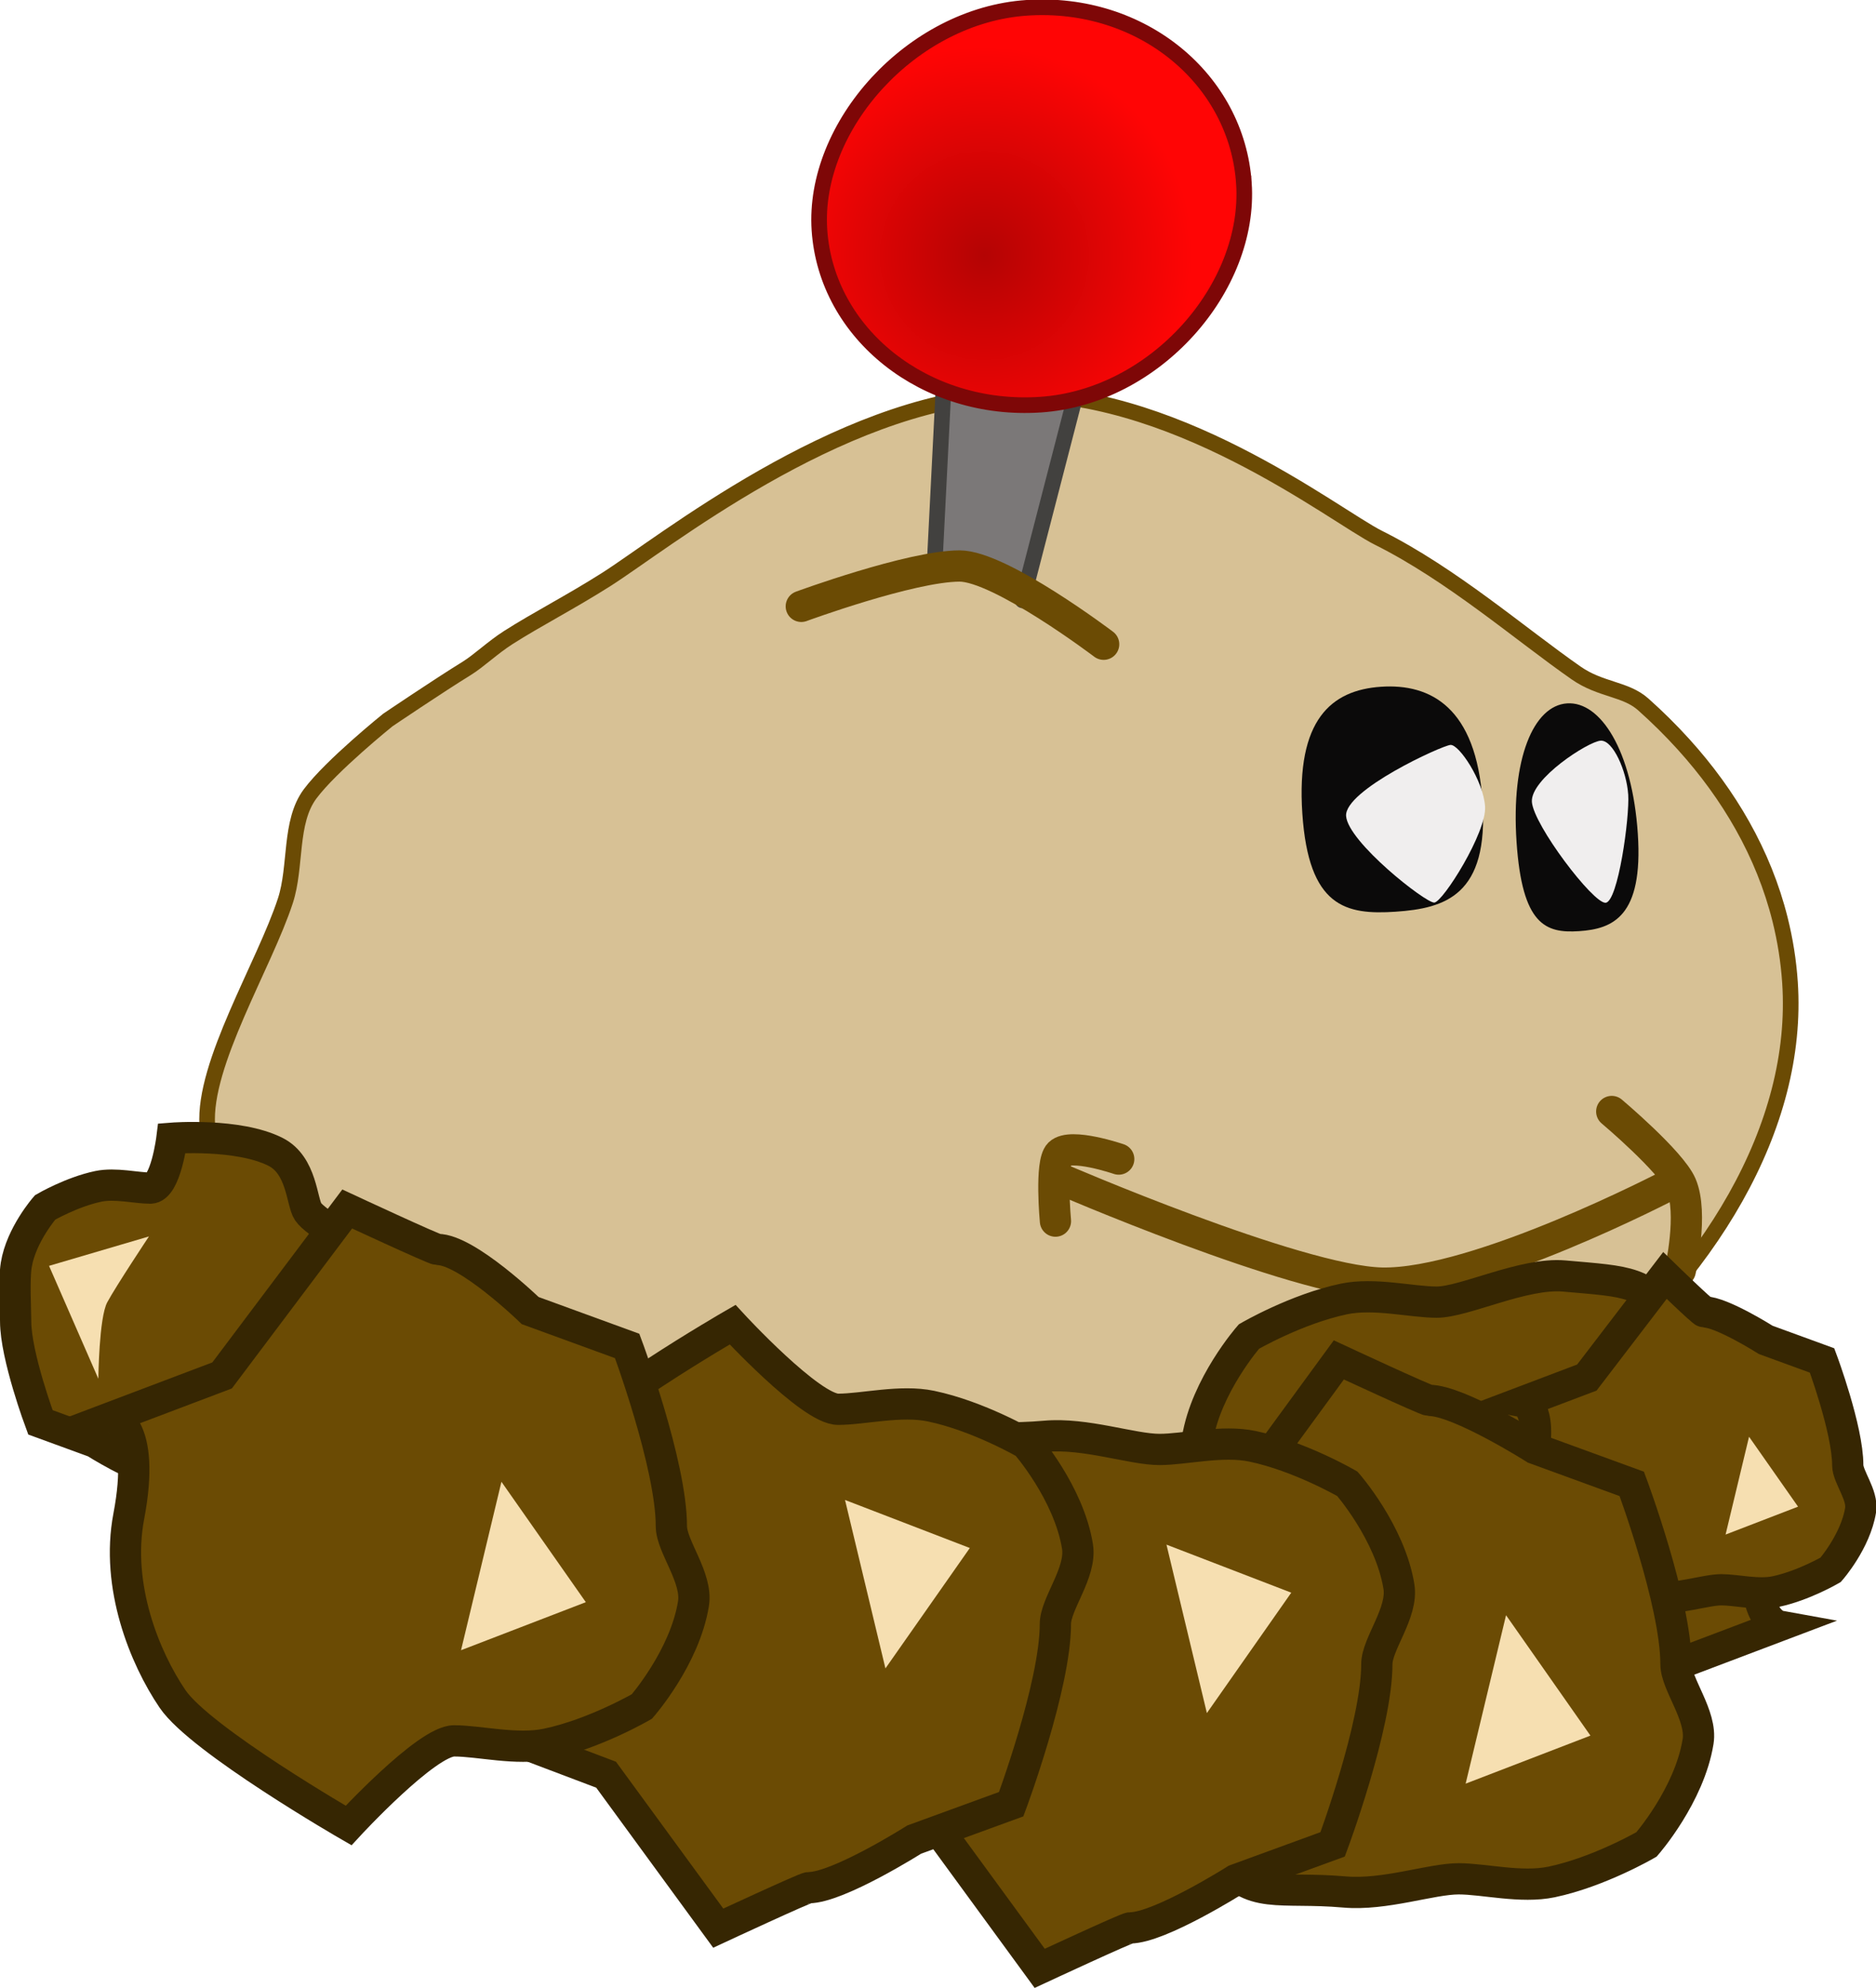 <svg version="1.1" xmlns="http://www.w3.org/2000/svg" xmlns:xlink="http://www.w3.org/1999/xlink" width="60.024" height="63.6" viewBox="0,0,60.024,63.6"><defs><radialGradient cx="258.065" cy="182.819" r="6.682" gradientUnits="userSpaceOnUse" id="color-1"><stop offset="0" stop-color="#b40404"/><stop offset="1" stop-color="#ff0505"/></radialGradient></defs><g transform="translate(-226.569,-174.64)"><g data-paper-data="{&quot;isPaintingLayer&quot;:true}" fill-rule="nonzero" stroke-linejoin="miter" stroke-miterlimit="10" stroke-dasharray="" stroke-dashoffset="0" style="mix-blend-mode: normal"><g><path d="M283.841,206.069c0.618,9.21 -11.438,19.083 -25.135,20.002c-13.697,0.919 -24.887,-6.217 -25.505,-15.427c-0.133,-1.975 1.824,-5.121 2.499,-7.187c0.36,-1.101 0.12,-2.52 0.792,-3.42c0.676,-0.905 2.485,-2.361 2.485,-2.361c0,0 1.635,-1.105 2.519,-1.649c0.392,-0.242 0.836,-0.671 1.336,-0.99c0.913,-0.583 1.992,-1.133 3.131,-1.856c1.808,-1.147 7.371,-5.632 12.708,-5.92c5.337,-0.288 10.602,3.885 12.004,4.585c2.349,1.174 4.528,3.073 6.326,4.326c0.783,0.545 1.578,0.499 2.142,1.001c0.461,0.411 0.892,0.838 1.293,1.281c0.738,0.815 1.369,1.683 1.882,2.595c0.537,0.955 0.944,1.959 1.205,3.004c0.164,0.657 0.272,1.329 0.318,2.016z" fill="#d7c195" stroke="#6b4b04" stroke-width="0.5" stroke-linecap="butt"/><path d="M256.474,192.668l0.767,-15.153l6.355,-0.335l-4.31,16.667" fill="#7b7878" stroke="#42413f" stroke-width="0.5" stroke-linecap="round"/><path d="M266.369,180.506c0.224,3.331 -2.827,6.833 -6.509,7.08c-3.682,0.247 -6.848,-2.253 -7.072,-5.584c-0.224,-3.331 2.951,-6.865 6.633,-7.112c3.682,-0.247 6.724,2.285 6.948,5.616z" fill="url(#color-1)" stroke="#7e0707" stroke-width="0.5" stroke-linecap="butt"/><path d="M274.003,200.278c0.201,3 -1.188,3.423 -2.78,3.53c-1.592,0.107 -2.784,-0.143 -2.985,-3.143c-0.201,-3 0.926,-3.947 2.518,-4.054c1.592,-0.107 3.046,0.667 3.247,3.667z" fill="#0b0a0a" stroke="none" stroke-width="0" stroke-linecap="butt"/><path d="M278.972,201.311c0.179,2.663 -0.807,3.047 -1.878,3.119c-1.071,0.072 -1.823,-0.195 -2.002,-2.858c-0.179,-2.663 0.545,-4.357 1.616,-4.429c1.071,-0.072 2.085,1.505 2.264,4.168z" fill="#0b0a0a" stroke="none" stroke-width="0" stroke-linecap="butt"/><path d="M274.085,200.442c0.055,0.827 -1.349,3.055 -1.625,3.074c-0.276,0.018 -2.767,-1.943 -2.822,-2.77c-0.055,-0.827 3.065,-2.255 3.341,-2.274c0.276,-0.018 1.05,1.143 1.106,1.97z" fill="#f0eeee" stroke="none" stroke-width="0" stroke-linecap="butt"/><path d="M278.665,200.053c0.049,0.735 -0.326,3.442 -0.724,3.469c-0.398,0.027 -2.308,-2.493 -2.358,-3.228c-0.049,-0.735 1.801,-1.931 2.199,-1.958c0.398,-0.027 0.833,0.981 0.882,1.716z" fill="#f0eeee" stroke="none" stroke-width="0" stroke-linecap="butt"/><path d="M252.207,194.039c0,0 3.503,-1.288 5.064,-1.291c1.302,-0.002 4.61,2.503 4.61,2.503" fill="none" stroke="#6b4b04" stroke-width="1" stroke-linecap="round"/><path d="M279.991,212.542c0,0 -6.153,3.213 -9.21,3.148c-2.717,-0.058 -10.38,-3.375 -10.38,-3.375" fill="none" stroke="#6b4b04" stroke-width="1" stroke-linecap="round"/><path d="M260.339,213.707c0,0 -0.175,-1.861 0.127,-2.157c0.362,-0.355 1.897,0.172 1.897,0.172" fill="none" stroke="#6b4b04" stroke-width="1" stroke-linecap="round"/><path d="M278.138,210.2c0,0 1.9,1.6 2.22,2.343c0.395,0.918 -0.028,2.751 -0.028,2.751" fill="none" stroke="#6b4b04" stroke-width="1" stroke-linecap="round"/></g><g stroke-linecap="butt"><g data-paper-data="{&quot;index&quot;:null}"><path d="M267.001,228.933c0,0 -1.414,-3.792 -1.414,-5.767c0,-0.645 -0.842,-1.641 -0.707,-2.478c0.279,-1.726 1.65,-3.289 1.65,-3.289c0,0 1.513,-0.881 3.037,-1.201c0.973,-0.204 2.171,0.101 2.972,0.101c0.882,0 2.779,-0.951 4.077,-0.836c2.074,0.183 2.61,0.15 3.504,1.465c0.893,1.315 3.253,4.321 2.829,6.553c-0.565,2.974 0.539,3.176 0.539,3.176l-3.525,1.334l-3.588,4.909c0,0 -2.783,-1.295 -2.892,-1.295c-0.946,0 -3.378,-1.539 -3.378,-1.539z" fill="#6b4b04" stroke="#362602" stroke-width="1"/><path d="M268.324,220.879l3.993,-1.537l-1.293,5.389z" fill="#f6dfb1" stroke="none" stroke-width="0"/></g><g data-paper-data="{&quot;index&quot;:null}"><path d="M227.862,220.144c0,0 -0.792,-2.124 -0.792,-3.23c0,-0.361 -0.057,-1.334 0.019,-1.803c0.156,-0.967 0.924,-1.843 0.924,-1.843c0,0 0.848,-0.494 1.701,-0.673c0.545,-0.114 1.216,0.056 1.665,0.056c0.494,0 0.691,-1.596 0.691,-1.596c0,0 2.12,-0.168 3.316,0.437c0.848,0.429 0.833,1.606 1.04,1.912c0.269,0.396 1.504,0.95 1.664,1.571c0.138,0.535 -1.185,1.536 -1.295,2.115c-0.317,1.666 0.302,1.779 0.302,1.779l-1.974,0.747l0.631,2.068l-2.641,0.682c0,0 -1.559,-0.725 -1.62,-0.725c-0.53,0 -1.892,-0.862 -1.892,-0.862z" fill="#6b4b04" stroke="#362602" stroke-width="1"/><path d="M228.138,215.138l3.197,-0.941c0,0 -1.041,1.566 -1.333,2.104c-0.267,0.491 -0.286,2.45 -0.286,2.45z" fill="#f6dfb1" stroke="none" stroke-width="0"/></g><g data-paper-data="{&quot;index&quot;:null}"><path d="M284.868,218.165c0,0 0.821,2.202 0.821,3.349c0,0.374 0.489,0.953 0.411,1.439c-0.162,1.003 -0.958,1.91 -0.958,1.91c0,0 -0.879,0.512 -1.764,0.697c-0.565,0.118 -1.261,-0.059 -1.726,-0.059c-0.512,0 -1.373,0.311 -2.126,0.245c-1.205,-0.106 -1.757,0.154 -2.276,-0.61c-0.519,-0.764 -1.889,-2.509 -1.643,-3.805c0.328,-1.727 -0.313,-1.844 -0.313,-1.844l2.047,-0.775l2.499,-3.266c0,0 1.201,1.167 1.264,1.167c0.549,0 1.962,0.894 1.962,0.894z" fill="#6b4b04" stroke="#362602" stroke-width="1"/><path d="M284.099,222.842l-2.319,0.893l0.751,-3.13z" fill="#f6dfb1" stroke="none" stroke-width="0"/></g><g data-paper-data="{&quot;index&quot;:null}"><path d="M278.779,222.114c0,0 1.414,3.792 1.414,5.767c0,0.645 0.842,1.641 0.707,2.478c-0.279,1.726 -1.65,3.289 -1.65,3.289c0,0 -1.513,0.881 -3.037,1.201c-0.973,0.204 -2.171,-0.101 -2.972,-0.101c-0.882,0 -2.364,0.536 -3.661,0.421c-2.074,-0.183 -3.025,0.266 -3.919,-1.05c-0.893,-1.315 -3.253,-4.321 -2.829,-6.553c0.565,-2.974 -0.539,-3.176 -0.539,-3.176l3.525,-1.334l3.588,-4.909c0,0 2.783,1.295 2.892,1.295c0.946,0 3.378,1.54 3.378,1.54z" fill="#6b4b04" stroke="#362602" stroke-width="1"/><path d="M277.456,230.167l-3.993,1.537l1.293,-5.389z" fill="#f6dfb1" stroke="none" stroke-width="0"/></g><g data-paper-data="{&quot;index&quot;:null}"><path d="M266.105,234.779c0,0 -2.433,1.539 -3.378,1.539c-0.109,0 -2.892,1.295 -2.892,1.295l-3.588,-4.909l-3.525,-1.334c0,0 1.104,-0.202 0.539,-3.176c-0.424,-2.232 1.935,-5.237 2.829,-6.553c0.893,-1.315 1.845,-0.867 3.919,-1.05c1.297,-0.115 2.78,0.421 3.661,0.421c0.801,0 1.999,-0.305 2.972,-0.101c1.524,0.319 3.037,1.201 3.037,1.201c0,0 1.371,1.563 1.65,3.289c0.135,0.837 -0.707,1.833 -0.707,2.478c0,1.975 -1.414,5.767 -1.414,5.767z" fill="#6b4b04" stroke="#362602" stroke-width="1"/><path d="M265.184,229.446l-1.293,-5.389l3.993,1.537z" fill="#f6dfb1" stroke="none" stroke-width="0"/></g><g data-paper-data="{&quot;index&quot;:null}"><path d="M255.82,233.493c0,0 -2.433,1.539 -3.378,1.539c-0.109,0 -2.892,1.295 -2.892,1.295l-3.588,-4.909l-3.525,-1.334c0,0 1.104,-0.202 0.539,-3.176c-0.424,-2.232 0.507,-4.523 1.4,-5.838c0.893,-1.315 5.633,-4.05 5.633,-4.05c0,0 2.494,2.707 3.376,2.707c0.801,0 1.999,-0.305 2.972,-0.101c1.524,0.319 3.037,1.201 3.037,1.201c0,0 1.371,1.563 1.65,3.289c0.135,0.837 -0.707,1.833 -0.707,2.478c0,1.975 -1.414,5.767 -1.414,5.767z" fill="#6b4b04" stroke="#362602" stroke-width="1"/><path d="M254.899,228.017l-1.293,-5.389l3.993,1.537z" fill="#f6dfb1" stroke="none" stroke-width="0"/></g><g data-paper-data="{&quot;index&quot;:null}"><path d="M246.636,217.701c0,0 1.414,3.792 1.414,5.767c0,0.645 0.842,1.641 0.707,2.478c-0.279,1.726 -1.65,3.289 -1.65,3.289c0,0 -1.513,0.881 -3.037,1.201c-0.973,0.204 -2.171,-0.101 -2.972,-0.101c-0.882,0 -3.376,2.707 -3.376,2.707c0,0 -4.74,-2.734 -5.633,-4.05c-0.893,-1.315 -1.824,-3.606 -1.4,-5.838c0.565,-2.974 -0.539,-3.176 -0.539,-3.176l3.525,-1.334l4.003,-5.325c0,0 2.783,1.295 2.892,1.295c0.946,0 2.963,1.955 2.963,1.955z" fill="#6b4b04" stroke="#362602" stroke-width="1"/><path d="M245.313,225.898l-3.993,1.537l1.293,-5.389z" fill="#f6dfb1" stroke="none" stroke-width="0"/></g></g></g></g></svg>